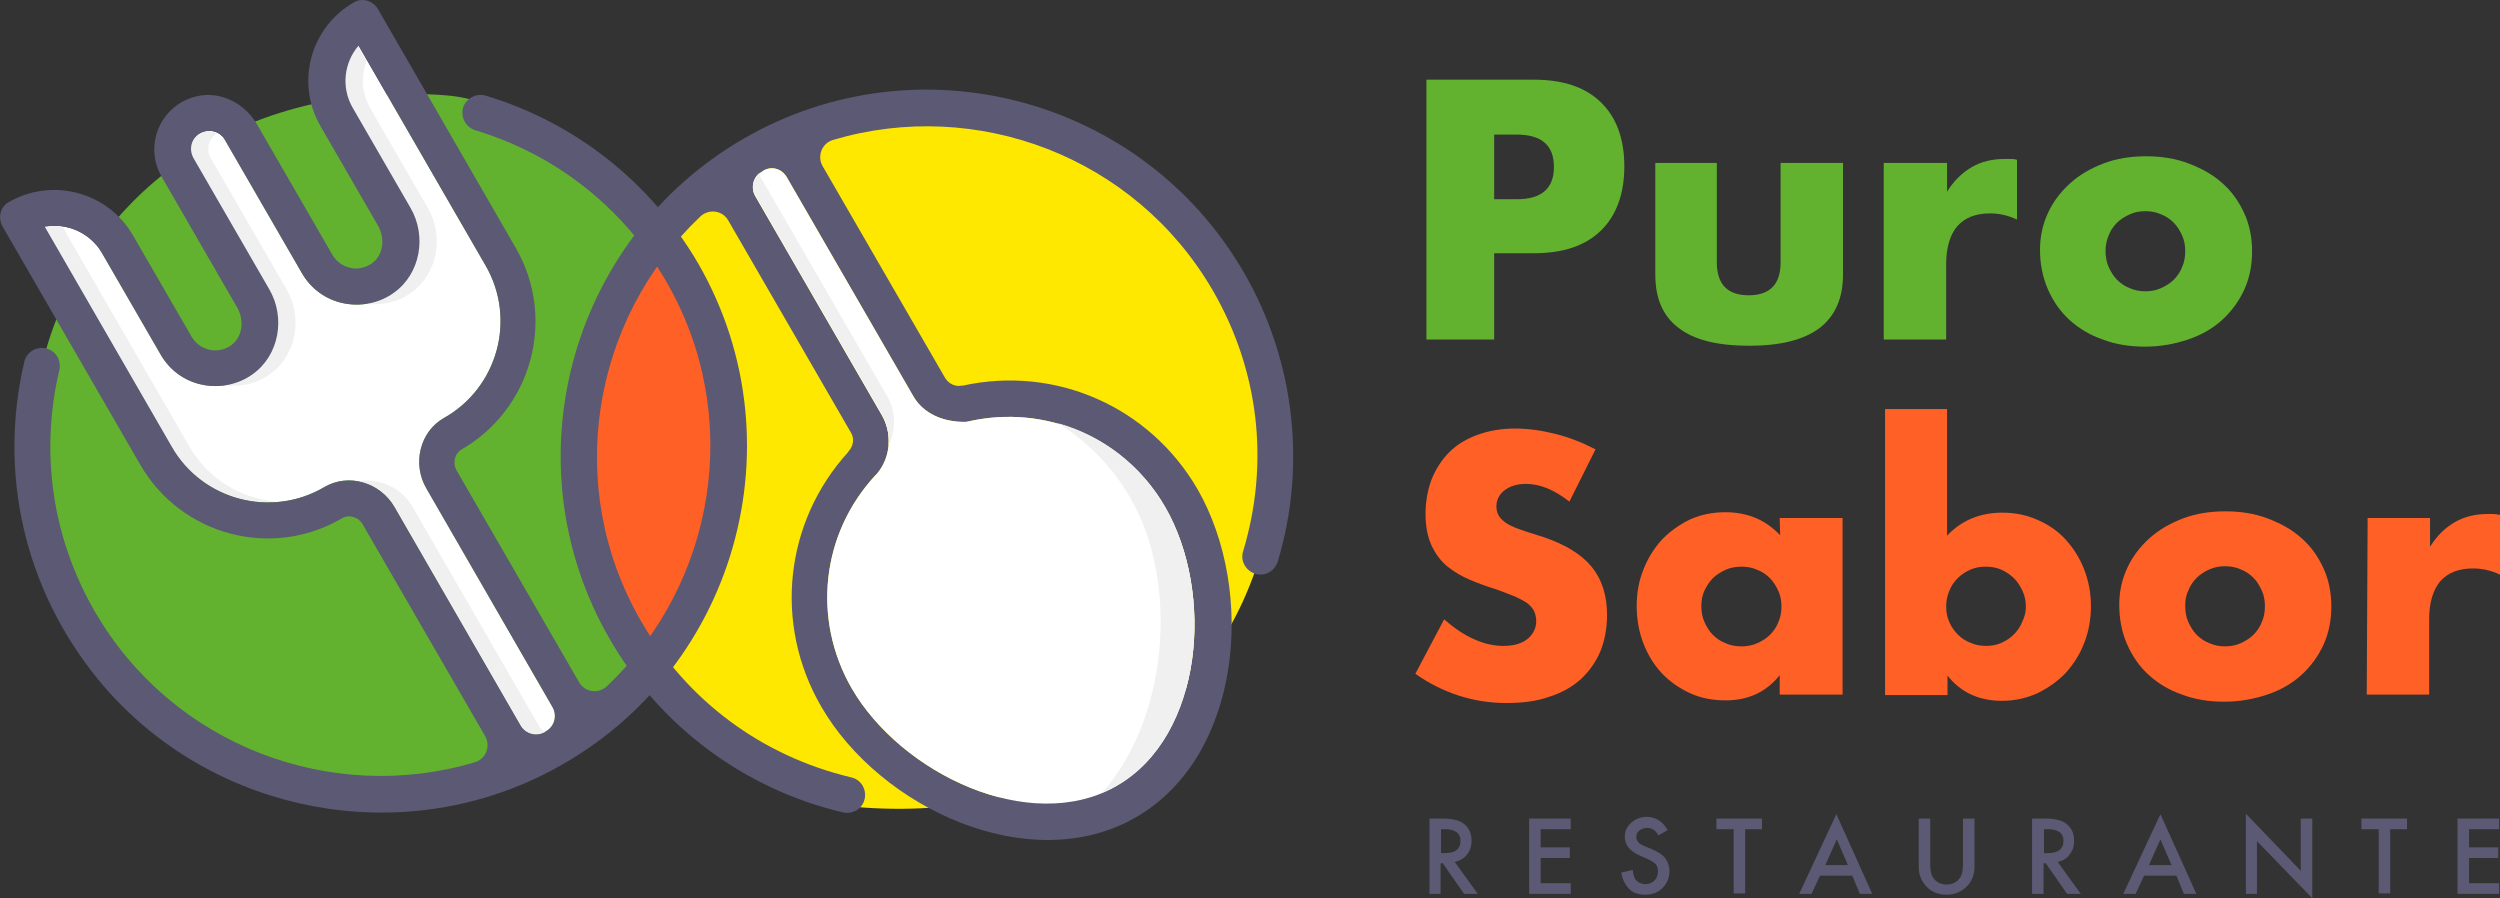 <?xml version="1.0" encoding="utf-8"?>
<!-- Generator: Adobe Illustrator 18.0.0, SVG Export Plug-In . SVG Version: 6.00 Build 0)  -->
<!DOCTYPE svg PUBLIC "-//W3C//DTD SVG 1.1//EN" "http://www.w3.org/Graphics/SVG/1.1/DTD/svg11.dtd">
<svg version="1.1" id="Layer_1" xmlns="http://www.w3.org/2000/svg" xmlns:xlink="http://www.w3.org/1999/xlink" x="0px" y="0px"
	 viewBox="1.1 182 564.7 202.9" enable-background="new 1.1 182 564.7 202.9" xml:space="preserve">
<rect x="1.1" y="182" width="564.7" height="202.9" fill="#333333" stroke="none"/>
<g id="background">
</g>
<g>
	<g>
		<g>
			<path fill="#FFE800" d="M183.1,360.9c-87.9-42.7-55.9-162.3,41.6-155.3c4.5,0.3,8.9,1.5,12.9,3.5
				c87.9,42.7,55.9,162.3-41.6,155.3C191.6,364,187.2,362.9,183.1,360.9z"/>
		</g>
		<g>
			<path fill="#62B22F" d="M114.3,207c87.9,42.7,55.9,162.3-41.6,155.3c-4.5-0.3-8.9-1.5-12.9-3.5c-87.9-42.7-55.9-162.3,41.6-155.3
				C105.9,203.8,110.3,205,114.3,207z"/>
		</g>
		<g>
			<path fill="#FF6026" d="M155.1,243.6c-1.7-2.9-3.6-5.7-5.6-8.3c-20.1,24.6-24.1,59.9-7.2,89c1.7,2.9,3.6,5.7,5.6,8.3
				C168,308,172,272.7,155.1,243.6z"/>
		</g>
		<g>
			<path fill="#FFFFFF" d="M118.7,345.9l-28.5-49.4c-3.2-5.5-10.3-7.7-15.8-4.5c-12,7.1-27.6,3-34.5-9.1l-28.7-49.7
				c5-0.9,10.2,1.3,12.9,5.9l13.3,23c2,3.5,5.4,6,9.4,6.8c3.9,0.8,8.1,0,11.4-2.4c5.9-4.2,7.5-12.7,3.7-19.2l-17.1-29.6
				c-1.1-2-0.5-4.5,1.5-5.6c2-1.1,4.5-0.5,5.6,1.5l17.4,30.1c2,3.5,5.4,6,9.4,6.8c3.9,0.8,8.1,0,11.4-2.4c5.9-4.2,7.5-12.7,3.7-19.2
				l-13-22.5c-2.7-4.6-2-10.3,1.3-14.1l28.7,49.7c7,12.1,2.7,27.6-9.4,34.4c-5.5,3.1-7.2,10.4-4,15.9l28.5,49.4
				c1.1,1.9,0.5,4.4-1.5,5.5c0,0-0.1,0-0.1,0.1C122.3,348.5,119.8,347.8,118.7,345.9z"/>
		</g>
		<g>
			<g>
				<path fill="#F0F0F0" d="M61.7,247.3c3.8,6.6,2.2,15-3.7,19.2c-1.9,1.4-4.1,2.2-6.3,2.5c3.6,0.5,7.4-0.3,10.4-2.5
					c5.9-4.2,7.5-12.7,3.7-19.2l-17.1-29.6c-1.1-1.9-0.5-4.4,1.4-5.5c-1.2-0.7-2.7-0.8-4,0c-2,1.1-2.6,3.6-1.5,5.6L61.7,247.3z"/>
			</g>
		</g>
		<g>
			<g>
				<path fill="#F0F0F0" d="M93.6,228.9c3.8,6.6,2.2,15-3.7,19.2c-1.9,1.4-4.1,2.2-6.3,2.5c3.6,0.5,7.4-0.3,10.4-2.5
					c5.9-4.2,7.5-12.7,3.7-19.2l-13-22.5c-1.9-3.4-2.1-7.2-0.8-10.6l-2-3.5c-3.3,3.8-4,9.5-1.3,14.1L93.6,228.9z"/>
			</g>
		</g>
		<g>
			<g>
				<path fill="#F0F0F0" d="M122.8,345.9l-28.5-49.4c-2.5-4.4-7.6-6.6-12.3-5.8c3.3,0.6,6.4,2.6,8.2,5.8l28.5,49.4
					c1.1,1.9,3.6,2.6,5.5,1.5c0,0,0.1,0,0.1-0.1c0,0,0,0,0,0C123.7,347,123.1,346.6,122.8,345.9z"/>
			</g>
		</g>
		<g>
			<g>
				<path fill="#F0F0F0" d="M43.9,282.9l-28.7-49.7c0,0,0.1,0,0.1,0c-1.4-0.2-2.8-0.2-4.2,0l28.7,49.7c5,8.7,14.4,13.2,23.8,12.4
					C55.7,294.7,48.2,290.3,43.9,282.9z"/>
			</g>
		</g>
		<g>
			<path fill="#5B5973" d="M110.8,203.6c-2.2-0.6-4.4,0.6-5.1,2.7c-0.6,2.2,0.6,4.4,2.7,5.1c18.3,5.5,33.6,17.6,43.2,34.2
				c17.6,30.4,11.1,68.2-13.4,91.4c-1.9,1.8-5,1.4-6.3-0.9l-27.7-47.9c-0.9-1.6-0.4-3.8,1.2-4.7c15.9-9.2,21.4-29.6,12.2-45.5
				l-31.1-53.9c-1.1-1.9-3.5-2.7-5.4-1.6c-9.9,5.6-13.3,18.2-7.6,28l13,22.5c1.7,3,1.1,6.7-1.4,8.5c-1.5,1-3.2,1.4-4.9,1
				c-1.7-0.4-3.1-1.4-4-2.9L59.1,210c-3-5.1-9.1-7.9-14.8-5.9c-7.5,2.6-10.5,11.2-6.7,17.8l17.1,29.6c1.7,3,1.1,6.7-1.4,8.5
				c-1.4,1-3.2,1.4-4.9,1c-1.7-0.4-3.1-1.4-4-2.9l-13.3-23c-5.7-9.8-18.3-13.1-28.1-7.4c-1.9,1.1-2.4,3.6-1.3,5.5L32.8,287
				c9.2,15.9,29.6,21.4,45.5,12.1c1.6-1,3.8-0.3,4.7,1.3l27.7,47.9c1.3,2.3,0.1,5.2-2.4,5.9c-32.3,9.6-68.2-3.7-85.8-34.1
				c-9.6-16.6-12.4-35.9-8-54.5c0.5-2.2-0.8-4.4-3-4.9c-2.2-0.5-4.4,0.8-4.9,3c-5.9,25-0.1,51.2,16.6,71.7
				c23.6,28.9,64.6,38.3,98.5,22.6c44.7-20.7,61.1-74.9,37.1-116.5C148.1,223.2,131.1,209.7,110.8,203.6z M118.7,345.9l-28.5-49.4
				c-3.2-5.5-10.3-7.7-15.8-4.5c-12,7.1-27.6,3-34.5-9.1l-28.7-49.7c5-0.9,10.2,1.3,12.9,5.9l13.3,23c2,3.5,5.4,6,9.4,6.8
				c3.9,0.8,8.1,0,11.4-2.4c5.9-4.2,7.5-12.7,3.7-19.2l-17.1-29.6c-1.1-2-0.5-4.5,1.5-5.6c2-1.1,4.5-0.5,5.6,1.5l17.4,30.1
				c2,3.5,5.4,6,9.4,6.8c3.9,0.8,8.1,0,11.4-2.4c5.9-4.2,7.5-12.7,3.7-19.2l-13-22.5c-2.7-4.6-2-10.3,1.3-14.1l28.7,49.7
				c7,12.1,2.7,27.6-9.4,34.4c-5.5,3.1-7.2,10.4-4,15.9l28.5,49.4c1.1,1.9,0.5,4.4-1.5,5.5c0,0-0.1,0-0.1,0.1
				C122.3,348.5,119.8,347.8,118.7,345.9z"/>
		</g>
		<g>
			<path fill="#5B5973" d="M191.5,365.5c2.2,0.5,4.4-0.8,4.9-3c0.5-2.2-0.8-4.4-3-4.9c-20.2-4.8-37.1-17.3-47.5-35.3
				c-17.6-30.4-11.1-68.2,13.4-91.4c1.9-1.8,5-1.4,6.3,0.9l27.7,47.9c0.8,1.3,0.6,2.9-0.4,4.1c-0.1,0.1-0.2,0.2-0.2,0.3
				c-14.4,15.8-16.9,38.9-6.1,57.5c13.2,22.9,47.2,38.8,71.1,25c23.9-13.8,27.1-51.1,13.9-74.1c-10.8-18.6-32-28-53-23.4
				c-0.1,0-0.2,0-0.3,0c-1.4,0.3-2.9-0.4-3.7-1.7l-27.7-47.9c-1.3-2.3-0.1-5.2,2.4-5.9c32.3-9.6,68.2,3.7,85.8,34.1
				c10.4,18,12.8,38.9,6.8,58.8c-0.7,2.2,0.6,4.4,2.7,5.1c2.2,0.7,4.4-0.6,5.1-2.7c6.6-21.8,3.8-45.6-7.6-65.3
				c-22.8-39.5-73.5-53.1-113-30.3c-39.5,22.8-53.1,73.5-30.3,113C150.1,346,169.3,360.3,191.5,365.5z M178.8,222l28.6,49.5
				c2.3,4,6.8,5.8,11.5,5.8c0.3,0,0.6,0,0.9-0.1c17.6-4,35.5,3.8,44.5,19.4c11.1,19.2,8.7,51.6-10.9,62.9
				c-19.6,11.3-48.8-2.8-59.9-22c-9-15.6-6.9-34.9,5.3-48.1c0.1-0.1,0.3-0.3,0.4-0.4c3.1-3.7,3.5-9,1.1-13.2l-28.6-49.5
				c-1.1-1.9-0.5-4.4,1.5-5.5c0,0,0.1,0,0.1-0.1C175.2,219.4,177.6,220,178.8,222z"/>
		</g>
		<g>
			<path fill="#FFFFFF" d="M178.8,222l28.6,49.5c2.3,4,6.8,5.8,11.5,5.8c0.3,0,0.6,0,0.9-0.1c17.6-4,35.5,3.8,44.5,19.4
				c11.1,19.2,8.7,51.6-10.9,62.9c-19.6,11.3-48.8-2.8-59.9-22c-9-15.6-6.9-34.9,5.3-48.1c0.1-0.1,0.3-0.3,0.4-0.4
				c3.1-3.7,3.5-9,1.1-13.2l-28.6-49.5c-1.1-1.9-0.5-4.4,1.5-5.5c0,0,0.1,0,0.1-0.1C175.2,219.4,177.6,220,178.8,222z"/>
		</g>
		<g>
			<path fill="#F0F0F0" d="M264.3,296.5c-5.5-9.5-14.2-16.1-24.2-18.9c8.2,5.1,14.9,12.6,18.9,22.1c7.9,18.9,4.8,45.9-9,61.4
				c1.2-0.5,2.3-1,3.4-1.7C273,348.1,275.4,315.8,264.3,296.5z"/>
		</g>
		<g>
			<path fill="#F0F0F0" d="M201.8,282.5c1.7-3.4,1.7-7.6-0.3-11L172.9,222c-0.2-0.3-0.2-0.6-0.3-0.9c-1.4,1.2-1.9,3.3-0.9,5
				l28.6,49.5C201.5,277.7,202,280.1,201.8,282.5z"/>
		</g>
	</g>
	<g>
		<path fill="#62B22F" d="M338.6,258.7h-15.3V200h24.3c6.6,0,11.6,1.7,15.1,5.1c3.5,3.4,5.3,8.2,5.3,14.5c0,6.2-1.8,11.1-5.3,14.5
			c-3.5,3.4-8.5,5.1-15.1,5.1h-9V258.7z M338.6,227h5.1c5.6,0,8.4-2.4,8.4-7.3c0-4.9-2.8-7.3-8.4-7.3h-5.1V227z"/>
	</g>
	<g>
		<path fill="#62B22F" d="M388.9,218.8v22.5c0,4.9,2.4,7.4,7.2,7.4c4.8,0,7.2-2.5,7.2-7.4v-22.5h14.1V244c0,5.4-1.8,9.4-5.3,12.1
			c-3.6,2.7-8.9,4-15.9,4c-7.1,0-12.4-1.3-15.9-4c-3.6-2.7-5.3-6.7-5.3-12.1v-25.2H388.9z"/>
	</g>
	<g>
		<path fill="#62B22F" d="M426.8,218.8h14.1v6.5c1.5-2.4,3.3-4.2,5.5-5.5c2.2-1.3,4.7-1.9,7.6-1.9c0.4,0,0.8,0,1.2,0
			c0.4,0,0.9,0,1.5,0.2v13.5c-1.9-0.9-3.9-1.4-6.1-1.4c-3.3,0-5.7,1-7.4,2.9c-1.6,1.9-2.5,4.8-2.5,8.5v17.1h-14.1V218.8z"/>
	</g>
	<g>
		<path fill="#62B22F" d="M461.9,238.4c0-3,0.6-5.7,1.8-8.3c1.2-2.6,2.9-4.8,5-6.7c2.1-1.9,4.7-3.4,7.6-4.5c2.9-1.1,6.1-1.6,9.6-1.6
			c3.4,0,6.6,0.5,9.5,1.6c2.9,1.1,5.5,2.5,7.6,4.4c2.2,1.9,3.8,4.2,5,6.8c1.2,2.6,1.8,5.5,1.8,8.7c0,3.2-0.6,6.1-1.8,8.7
			c-1.2,2.6-2.9,4.9-5,6.8c-2.1,1.9-4.7,3.4-7.7,4.4c-3,1-6.2,1.6-9.7,1.6c-3.4,0-6.6-0.5-9.5-1.6c-2.9-1-5.4-2.5-7.5-4.4
			c-2.1-1.9-3.7-4.2-4.9-6.9C462.5,244.6,461.9,241.7,461.9,238.4z M476.7,238.6c0,1.3,0.2,2.6,0.7,3.7c0.5,1.1,1.1,2.1,1.9,2.9
			c0.8,0.8,1.8,1.5,2.9,1.9c1.1,0.5,2.3,0.7,3.5,0.7c1.2,0,2.4-0.2,3.5-0.7c1.1-0.5,2.1-1.1,2.9-1.9c0.8-0.8,1.5-1.8,1.9-2.9
			c0.5-1.1,0.7-2.3,0.7-3.6c0-1.2-0.2-2.4-0.7-3.5c-0.5-1.1-1.1-2.1-1.9-2.9c-0.8-0.8-1.8-1.5-2.9-1.9c-1.1-0.5-2.3-0.7-3.5-0.7
			c-1.2,0-2.4,0.2-3.5,0.7c-1.1,0.5-2.1,1.1-2.9,1.9c-0.8,0.8-1.5,1.8-1.9,2.9C477,236.1,476.7,237.3,476.7,238.6z"/>
	</g>
	<g>
		<path fill="#FF6026" d="M355.6,295.3c-1.7-1.3-3.3-2.3-5-3c-1.7-0.7-3.3-1-4.8-1c-2,0-3.6,0.5-4.8,1.4c-1.2,0.9-1.9,2.2-1.9,3.7
			c0,1,0.3,1.9,0.9,2.6c0.6,0.7,1.4,1.3,2.5,1.8c1,0.5,2.2,0.9,3.4,1.3c1.3,0.4,2.5,0.8,3.8,1.2c5,1.7,8.6,3.9,10.9,6.7
			c2.3,2.8,3.5,6.4,3.5,10.9c0,3-0.5,5.7-1.5,8.2c-1,2.4-2.5,4.5-4.4,6.3c-1.9,1.7-4.3,3.1-7.2,4c-2.8,1-6,1.4-9.6,1.4
			c-7.4,0-14.3-2.2-20.6-6.6l6.5-12.3c2.3,2,4.5,3.5,6.8,4.5c2.2,1,4.4,1.5,6.6,1.5c2.5,0,4.3-0.6,5.6-1.7c1.2-1.1,1.8-2.4,1.8-3.9
			c0-0.9-0.2-1.6-0.5-2.3c-0.3-0.6-0.8-1.2-1.6-1.8c-0.7-0.5-1.7-1-2.8-1.5c-1.2-0.5-2.6-1-4.2-1.6c-2-0.6-3.9-1.3-5.8-2.1
			c-1.9-0.8-3.6-1.8-5.1-3c-1.5-1.2-2.7-2.8-3.6-4.7c-0.9-1.9-1.4-4.3-1.4-7.2c0-2.9,0.5-5.5,1.4-7.9c1-2.4,2.3-4.4,4-6.1
			c1.7-1.7,3.9-3,6.4-3.9c2.5-0.9,5.3-1.4,8.4-1.4c2.9,0,5.9,0.4,9.1,1.2c3.2,0.8,6.2,2,9.1,3.5L355.6,295.3z"/>
	</g>
	<g>
		<path fill="#FF6026" d="M403.1,299h14.2v39.9h-14.2v-4.4c-3,3.8-7.1,5.7-12.2,5.7c-2.9,0-5.6-0.5-8-1.6c-2.4-1.1-4.6-2.6-6.4-4.5
			c-1.8-1.9-3.2-4.2-4.2-6.8c-1-2.6-1.5-5.4-1.5-8.5c0-2.9,0.5-5.6,1.5-8.1c1-2.6,2.4-4.8,4.1-6.7c1.8-1.9,3.9-3.4,6.3-4.6
			c2.4-1.1,5.1-1.7,8.1-1.7c5,0,9.1,1.7,12.4,5.2L403.1,299L403.1,299z M385.4,318.9c0,1.3,0.2,2.5,0.7,3.6c0.5,1.1,1.1,2.1,1.9,2.9
			c0.8,0.8,1.8,1.5,2.9,1.9c1.1,0.5,2.3,0.7,3.6,0.7c1.2,0,2.4-0.2,3.5-0.7c1.1-0.5,2.1-1.1,2.9-1.9c0.8-0.8,1.5-1.8,1.9-2.9
			c0.5-1.1,0.7-2.3,0.7-3.5c0-1.2-0.2-2.4-0.7-3.5c-0.5-1.1-1.1-2.1-1.9-2.9c-0.8-0.8-1.8-1.5-2.9-1.9c-1.1-0.5-2.3-0.7-3.5-0.7
			c-1.3,0-2.5,0.2-3.6,0.7c-1.1,0.5-2.1,1.1-2.9,1.9c-0.8,0.8-1.4,1.8-1.9,2.8C385.6,316.5,385.4,317.6,385.4,318.9z"/>
	</g>
	<g>
		<path fill="#FF6026" d="M440.9,274.3V303c3.3-3.5,7.5-5.2,12.5-5.2c3,0,5.7,0.6,8.1,1.7c2.5,1.1,4.6,2.6,6.3,4.5
			c1.7,1.9,3.1,4.1,4.1,6.7c1,2.6,1.5,5.3,1.5,8.2c0,3-0.5,5.7-1.5,8.3c-1,2.6-2.4,4.8-4.2,6.8c-1.8,1.9-4,3.4-6.4,4.6
			c-2.5,1.1-5.1,1.7-8,1.7c-5.2,0-9.3-1.9-12.3-5.7v4.4h-14.1v-64.6H440.9z M458.7,319.1c0-1.2-0.2-2.4-0.7-3.5
			c-0.5-1.1-1.1-2.1-1.9-2.9c-0.8-0.8-1.8-1.5-2.9-2c-1.1-0.5-2.3-0.7-3.6-0.7c-1.2,0-2.4,0.2-3.5,0.7c-1.1,0.5-2,1.1-2.8,1.9
			c-0.8,0.8-1.5,1.8-1.9,2.9c-0.5,1.1-0.7,2.3-0.7,3.5c0,1.2,0.2,2.4,0.7,3.5c0.5,1.1,1.1,2,1.9,2.8c0.8,0.8,1.8,1.5,2.9,1.9
			c1.1,0.5,2.3,0.7,3.5,0.7s2.4-0.2,3.5-0.7s2-1.1,2.8-1.9c0.8-0.8,1.5-1.8,1.9-2.9C458.4,321.4,458.7,320.3,458.7,319.1z"/>
	</g>
	<g>
		<path fill="#FF6026" d="M479.8,318.6c0-3,0.6-5.7,1.8-8.3c1.2-2.6,2.9-4.8,5-6.7c2.1-1.9,4.7-3.4,7.6-4.5c2.9-1.1,6.1-1.6,9.6-1.6
			c3.4,0,6.6,0.5,9.5,1.6c2.9,1.1,5.5,2.5,7.6,4.4c2.2,1.9,3.8,4.2,5,6.8c1.2,2.6,1.8,5.5,1.8,8.7c0,3.2-0.6,6.1-1.8,8.7
			c-1.2,2.6-2.9,4.9-5,6.8c-2.1,1.9-4.7,3.4-7.7,4.4c-3,1-6.2,1.6-9.7,1.6c-3.4,0-6.6-0.5-9.5-1.6c-2.9-1-5.4-2.5-7.5-4.4
			c-2.1-1.9-3.7-4.2-4.9-6.9C480.4,324.9,479.8,321.9,479.8,318.6z M494.7,318.8c0,1.4,0.2,2.6,0.7,3.7c0.5,1.1,1.1,2.1,1.9,2.9
			c0.8,0.8,1.8,1.5,2.9,1.9c1.1,0.5,2.3,0.7,3.5,0.7s2.4-0.2,3.5-0.7c1.1-0.5,2.1-1.1,2.9-1.9c0.8-0.8,1.5-1.8,1.9-2.9
			c0.5-1.1,0.7-2.3,0.7-3.6c0-1.2-0.2-2.4-0.7-3.5c-0.5-1.1-1.1-2.1-1.9-2.9c-0.8-0.8-1.8-1.5-2.9-1.9c-1.1-0.5-2.3-0.7-3.5-0.7
			s-2.4,0.2-3.5,0.7c-1.1,0.5-2.1,1.1-2.9,1.9c-0.8,0.8-1.5,1.8-1.9,2.9C494.9,316.4,494.7,317.5,494.7,318.8z"/>
	</g>
	<g>
		<path fill="#FF6026" d="M535.9,299h14.1v6.5c1.5-2.4,3.3-4.2,5.5-5.5c2.2-1.3,4.7-1.9,7.6-1.9c0.4,0,0.8,0,1.2,0
			c0.4,0,0.9,0.1,1.5,0.2v13.5c-1.9-0.9-3.9-1.4-6.1-1.4c-3.3,0-5.7,1-7.4,2.9c-1.6,1.9-2.5,4.8-2.5,8.5v17.1h-14.1L535.9,299
			L535.9,299z"/>
	</g>
	<g>
		<path fill="#5B5973" d="M329.7,376.7l5.2,7.2h-3.1L327,377h-0.5v6.9H324v-17h3c2.2,0,3.9,0.4,4.9,1.3c1.1,0.9,1.6,2.2,1.6,3.7
			c0,1.2-0.3,2.2-1,3.1C331.8,375.9,330.9,376.4,329.7,376.7z M326.6,374.7h0.8c2.4,0,3.6-0.9,3.6-2.8c0-1.7-1.2-2.6-3.5-2.6h-0.9
			L326.6,374.7L326.6,374.7z"/>
		<path fill="#5B5973" d="M355.9,369.3h-6.8v4.1h6.6v2.4h-6.6v5.7h6.8v2.4h-9.4v-17h9.4V369.3z"/>
		<path fill="#5B5973" d="M377.8,369.5l-2.1,1.2c-0.4-0.7-0.8-1.1-1.1-1.3c-0.4-0.2-0.8-0.4-1.4-0.4c-0.7,0-1.3,0.2-1.8,0.6
			c-0.5,0.4-0.7,0.9-0.7,1.5c0,0.8,0.6,1.5,1.8,2l1.7,0.7c1.4,0.6,2.4,1.2,3,2c0.6,0.8,1,1.8,1,2.9c0,1.6-0.5,2.8-1.6,3.9
			c-1,1-2.3,1.5-3.9,1.5c-1.5,0-2.7-0.4-3.6-1.3c-0.9-0.9-1.5-2.1-1.8-3.7l2.6-0.6c0.1,1,0.3,1.7,0.6,2.1c0.5,0.7,1.3,1.1,2.3,1.1
			c0.8,0,1.5-0.3,2-0.8c0.5-0.5,0.8-1.2,0.8-2c0-0.3,0-0.6-0.1-0.9c-0.1-0.3-0.2-0.5-0.4-0.8c-0.2-0.2-0.4-0.4-0.8-0.6
			c-0.3-0.2-0.7-0.4-1.1-0.6l-1.6-0.7c-2.3-1-3.5-2.4-3.5-4.3c0-1.3,0.5-2.3,1.5-3.2c1-0.9,2.2-1.3,3.6-1.3
			C375.2,366.6,376.7,367.6,377.8,369.5z"/>
		<path fill="#5B5973" d="M395.3,369.3v14.5h-2.6v-14.5h-3.9v-2.4h10.3v2.4H395.3z"/>
		<path fill="#5B5973" d="M419.5,379.8h-7.3l-1.9,4.1h-2.8l8.4-18l8.1,18h-2.8L419.5,379.8z M418.5,377.4l-2.5-5.8l-2.6,5.8H418.5z"
			/>
		<path fill="#5B5973" d="M437.1,366.9v10.2c0,1.5,0.2,2.5,0.7,3.2c0.7,1,1.7,1.5,3,1.5c1.3,0,2.3-0.5,3-1.5
			c0.5-0.7,0.7-1.7,0.7-3.2v-10.2h2.6v10.9c0,1.8-0.6,3.3-1.7,4.4c-1.3,1.3-2.8,1.9-4.6,1.9c-1.8,0-3.4-0.6-4.6-1.9
			c-1.1-1.2-1.7-2.6-1.7-4.4v-10.9H437.1z"/>
		<path fill="#5B5973" d="M465.9,376.7l5.2,7.2h-3.1l-4.8-6.9h-0.5v6.9h-2.6v-17h3c2.2,0,3.9,0.4,4.9,1.3c1.1,0.9,1.6,2.2,1.6,3.7
			c0,1.2-0.3,2.2-1,3.1C468,375.9,467.1,376.4,465.9,376.7z M462.8,374.7h0.8c2.4,0,3.6-0.9,3.6-2.8c0-1.7-1.2-2.6-3.5-2.6h-0.9
			L462.8,374.7L462.8,374.7z"/>
		<path fill="#5B5973" d="M492.7,379.8h-7.3l-1.9,4.1h-2.8l8.4-18l8.1,18h-2.8L492.7,379.8z M491.6,377.4l-2.5-5.8l-2.6,5.8H491.6z"
			/>
		<path fill="#5B5973" d="M508.4,383.9v-18.1l12.4,12.9v-11.8h2.6v18L510.9,372v11.9L508.4,383.9L508.4,383.9z"/>
		<path fill="#5B5973" d="M541,369.3v14.5h-2.6v-14.5h-3.9v-2.4h10.3v2.4H541z"/>
		<path fill="#5B5973" d="M565.6,369.3h-6.8v4.1h6.6v2.4h-6.6v5.7h6.8v2.4h-9.4v-17h9.4L565.6,369.3L565.6,369.3z"/>
	</g>
</g>
</svg>
